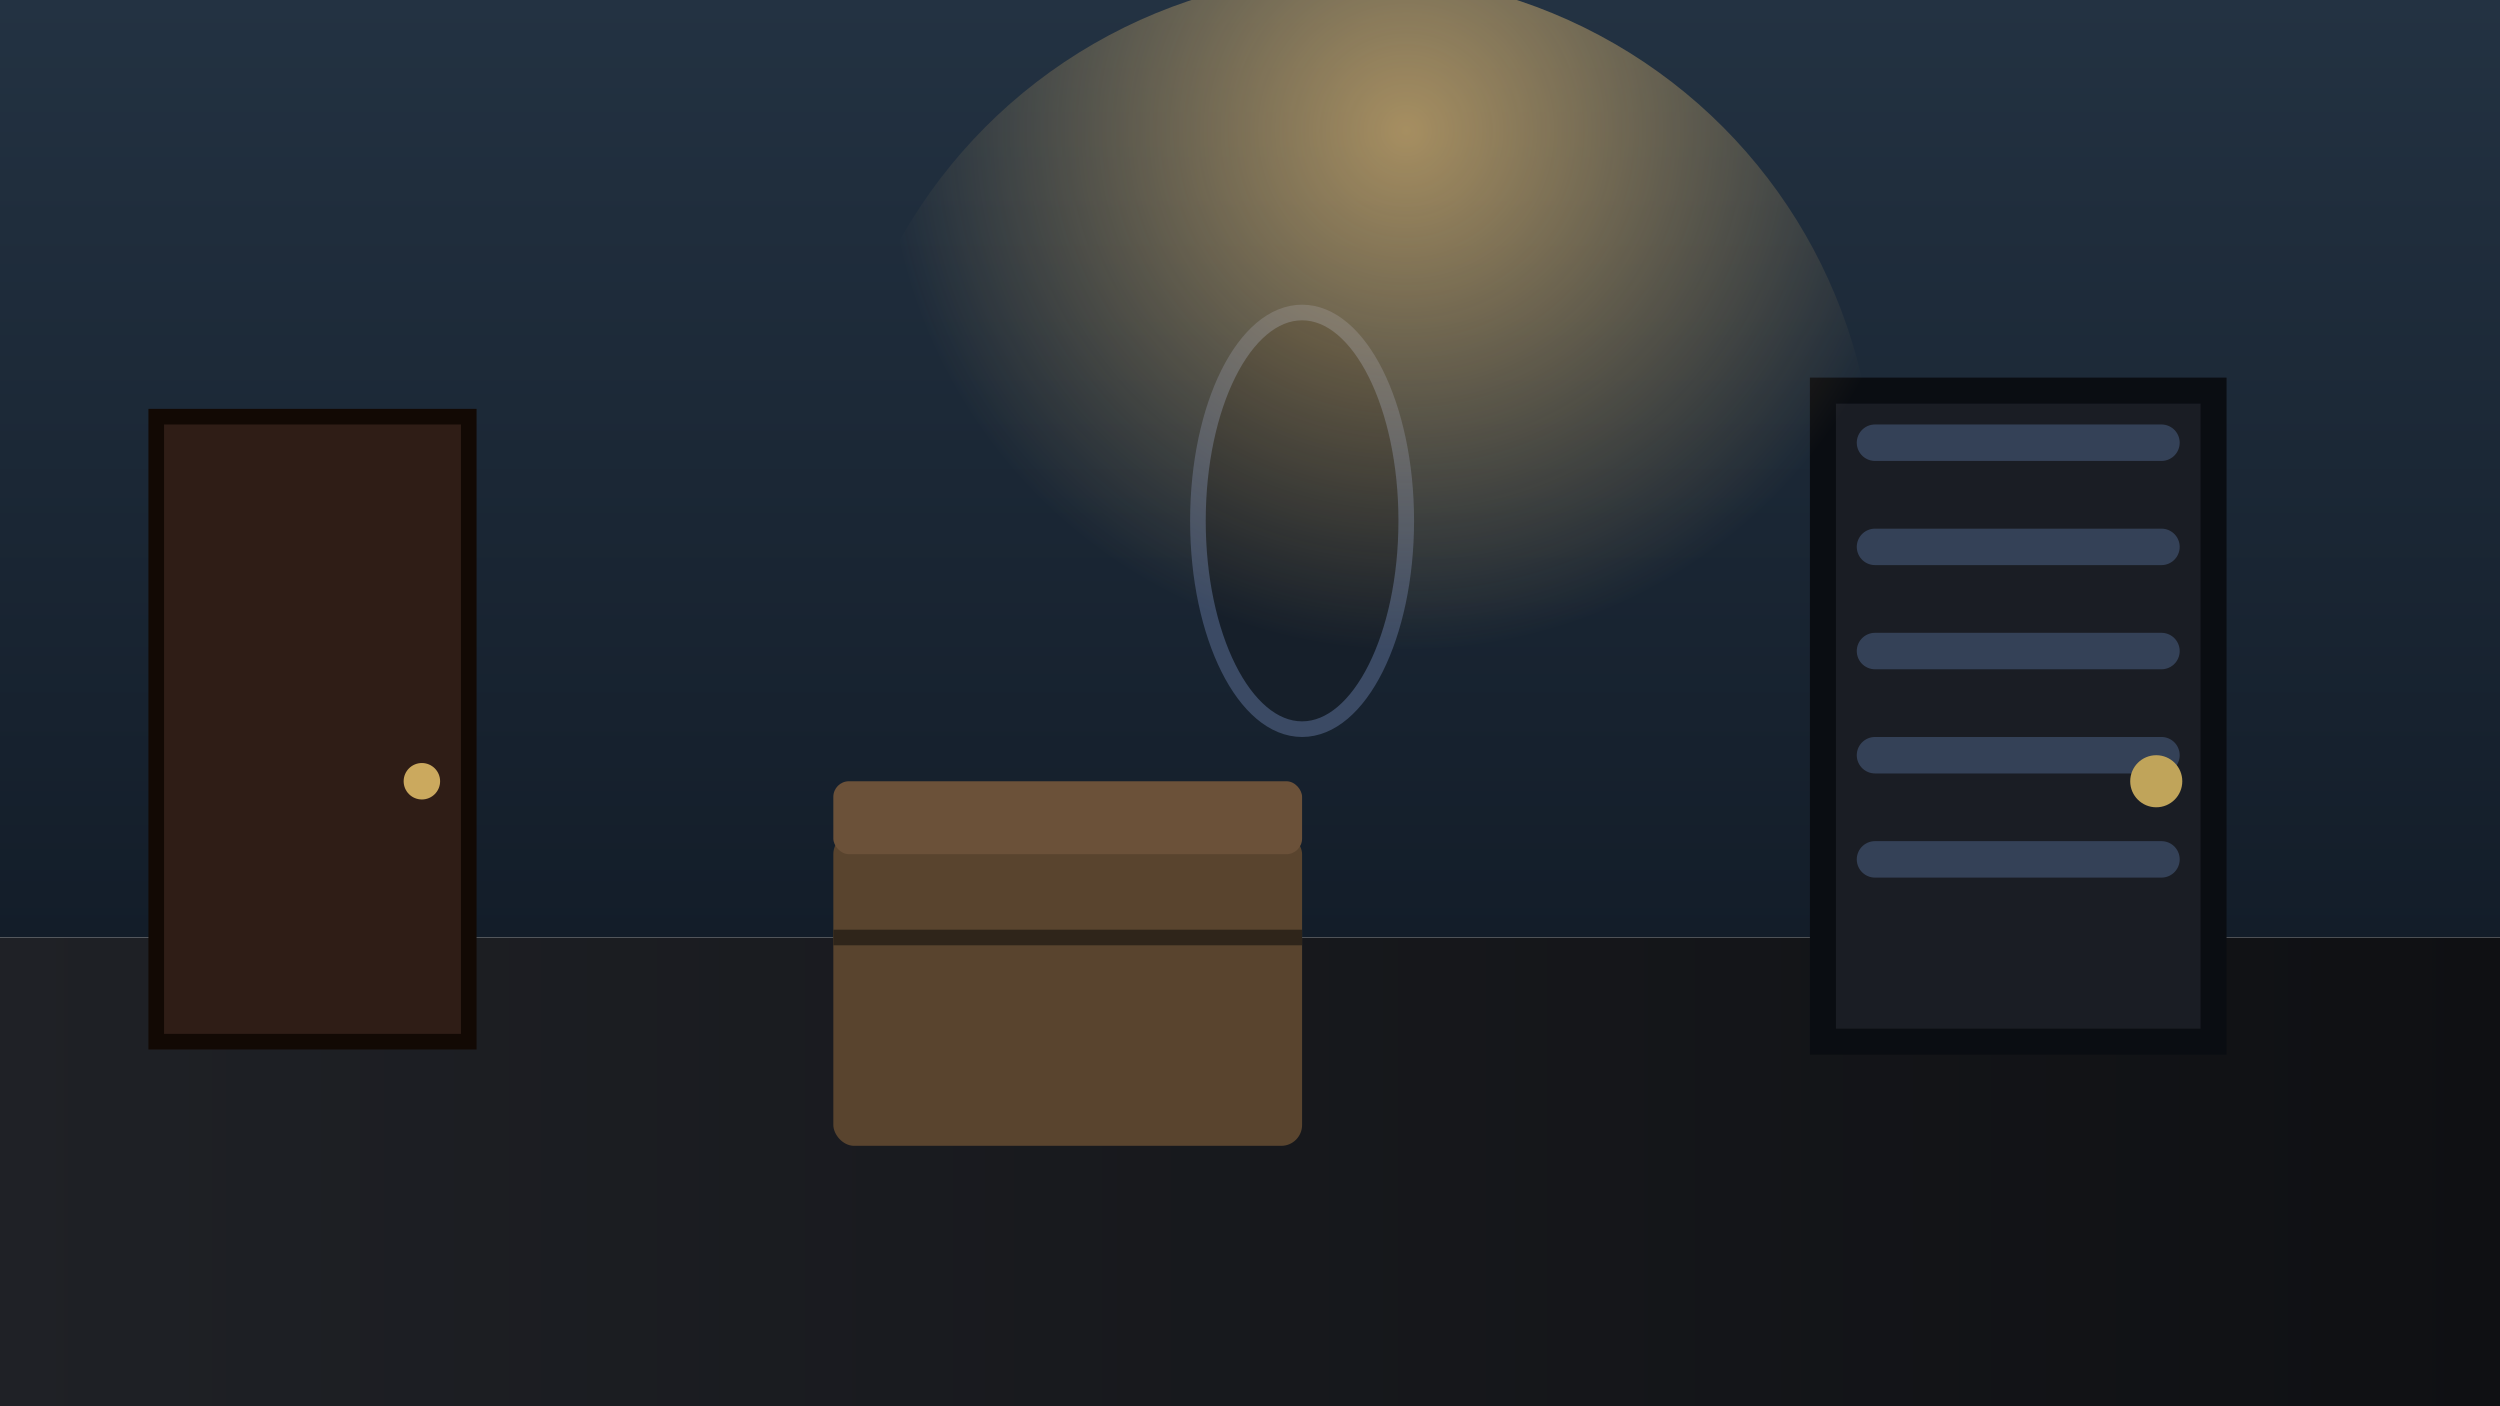 <svg xmlns="http://www.w3.org/2000/svg" viewBox="0 0 960 540">
  <defs>
    <linearGradient id="hallWall" x1="0" y1="0" x2="0" y2="1">
      <stop offset="0" stop-color="#233242" />
      <stop offset="1" stop-color="#131d29" />
    </linearGradient>
    <linearGradient id="hallFloor" x1="0" y1="0" x2="1" y2="0">
      <stop offset="0" stop-color="#1f2126" />
      <stop offset="1" stop-color="#0f1013" />
    </linearGradient>
  </defs>
  <rect width="960" height="360" fill="url(#hallWall)" />
  <rect y="360" width="960" height="180" fill="url(#hallFloor)" />

  <!-- Door back to study -->
  <rect x="60" y="160" width="120" height="240" fill="#2f1d16" stroke="#120904" stroke-width="6" />
  <circle cx="162" cy="300" r="7" fill="#cba95e" />

  <!-- Crate -->
  <rect x="320" y="320" width="180" height="120" fill="#59442e" rx="8" />
  <rect x="320" y="300" width="180" height="28" fill="#6b5139" rx="6" />
  <line x1="320" y1="360" x2="500" y2="360" stroke="#2f251a" stroke-width="6" />

  <!-- Gate to foyer -->
  <rect x="700" y="150" width="150" height="250" fill="#1a1d24" stroke="#0a0d12" stroke-width="10" />
  <g stroke="#3b4a64" stroke-width="14" stroke-linecap="round" opacity="0.8">
    <line x1="720" y1="170" x2="830" y2="170" />
    <line x1="720" y1="210" x2="830" y2="210" />
    <line x1="720" y1="250" x2="830" y2="250" />
    <line x1="720" y1="290" x2="830" y2="290" />
    <line x1="720" y1="330" x2="830" y2="330" />
  </g>
  <circle cx="828" cy="300" r="10" fill="#c0a45a" />

  <!-- Wall lamp -->
  <ellipse cx="500" cy="200" rx="40" ry="80" fill="#161f2a" stroke="#3b4a64" stroke-width="6" />
  <radialGradient id="hallLight" cx="0.55" cy="0.15" r="0.5">
    <stop offset="0" stop-color="rgba(255, 206, 120, 0.6)" />
    <stop offset="1" stop-color="rgba(255, 206, 120, 0)" />
  </radialGradient>
  <circle cx="520" cy="190" r="200" fill="url(#hallLight)" />
</svg>
